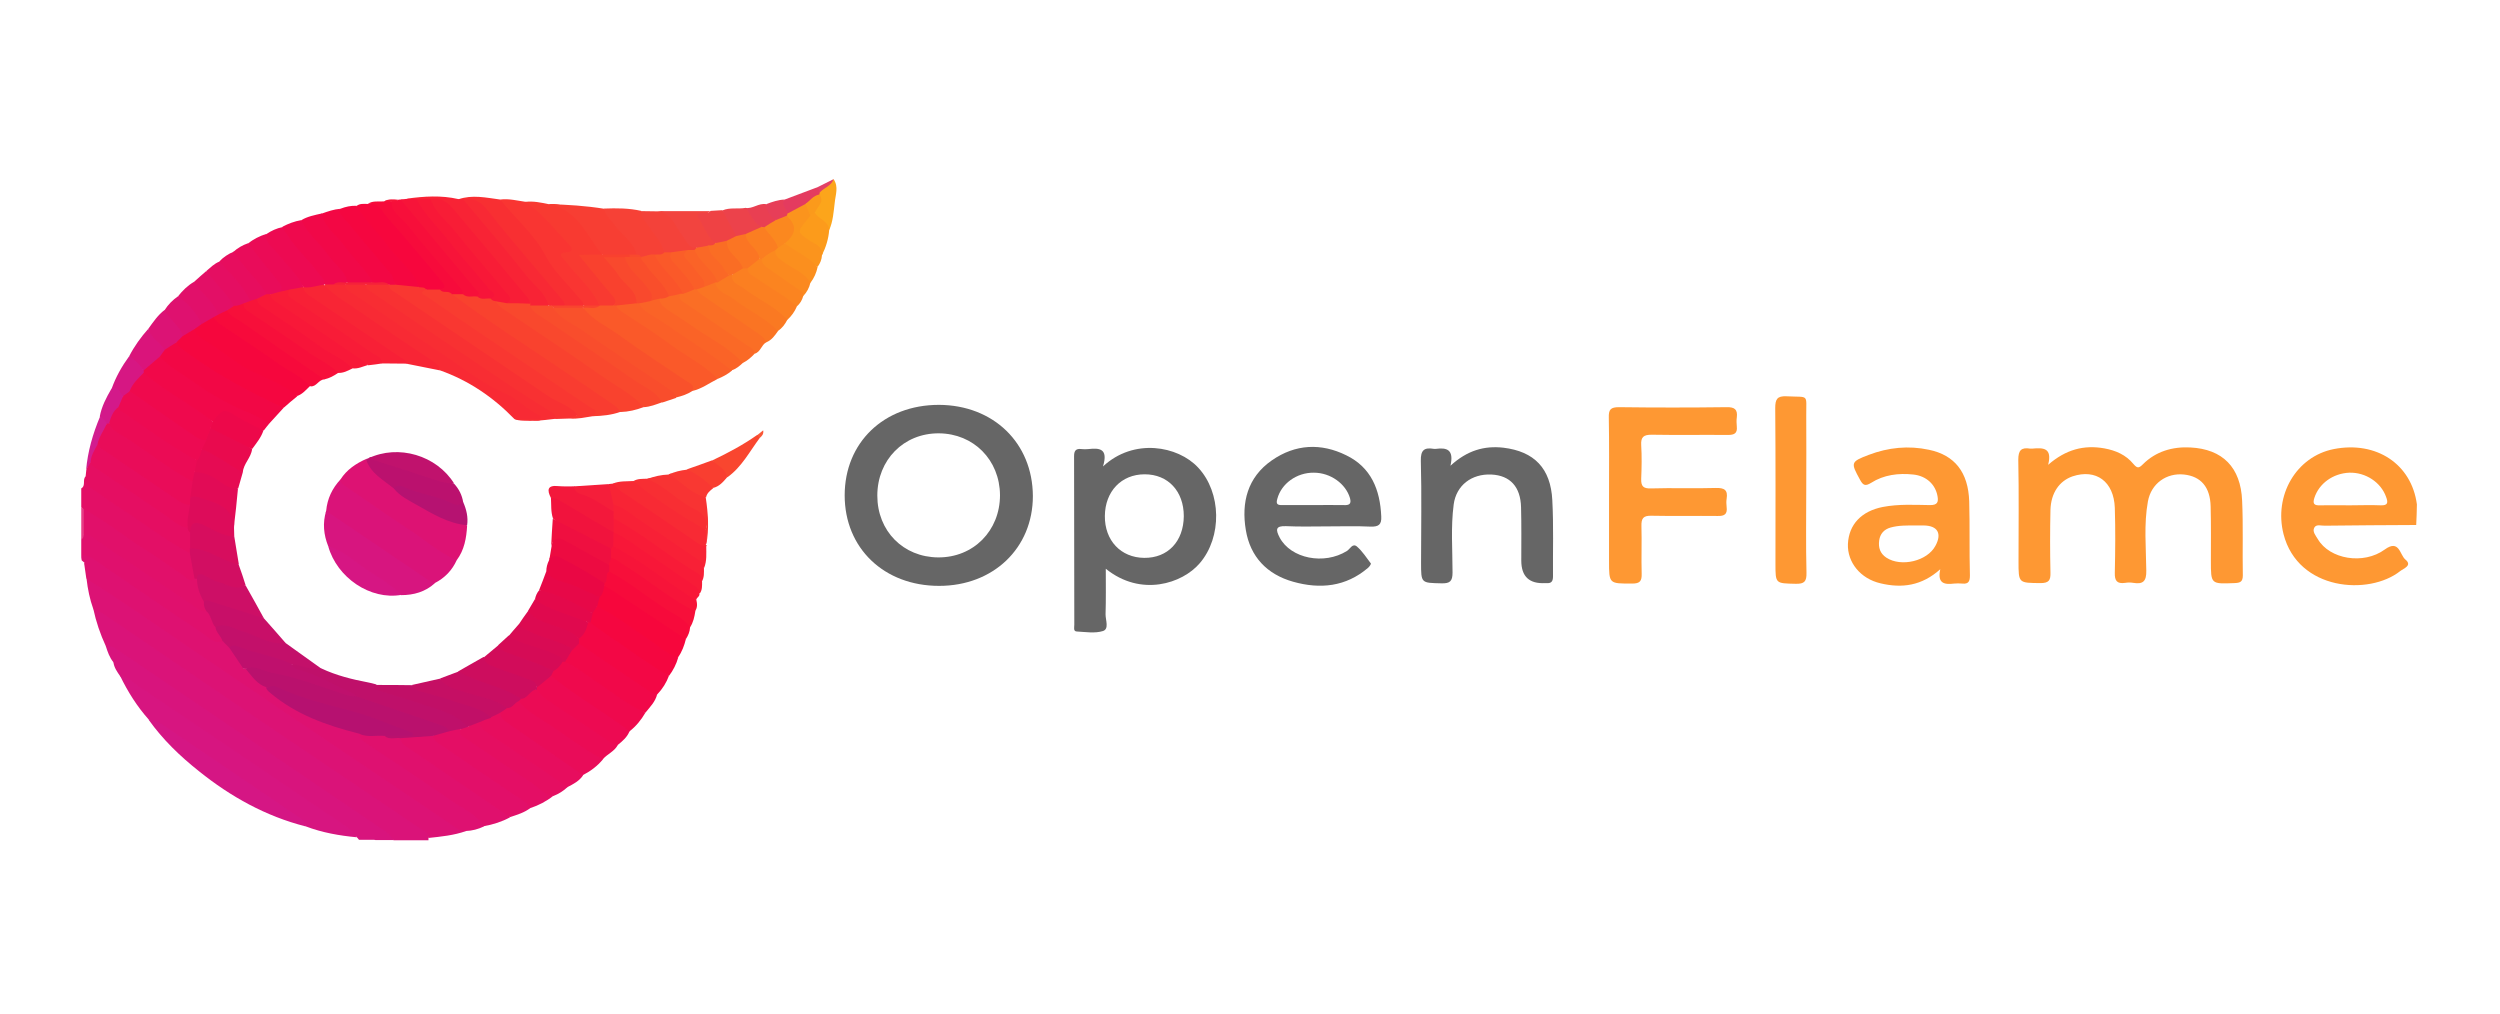 <?xml version="1.0" encoding="UTF-8"?><svg id="Layer_1" xmlns="http://www.w3.org/2000/svg" viewBox="0 0 1080 438"><defs><style>.cls-1{fill:#f7063d;}.cls-2{fill:#f7063c;}.cls-3{fill:#f70a3b;}.cls-4{fill:#f9412e;}.cls-5{fill:#f93c30;}.cls-6{fill:#f93e30;}.cls-7{fill:#f9482d;}.cls-8{fill:#f93731;}.cls-9{fill:#f93532;}.cls-10{fill:#fa542a;}.cls-11{fill:#f93832;}.cls-12{fill:#fa5929;}.cls-13{fill:#f5213a;}.cls-14{fill:#f70f3a;}.cls-15{fill:#f70b3b;}.cls-16{fill:#f51e3a;}.cls-17{fill:#f71439;}.cls-18{fill:#f64136;}.cls-19{fill:#fb941d;}.cls-20{fill:#fb891f;}.cls-21{fill:#fb7f21;}.cls-22{fill:#fb881f;}.cls-23{fill:#fb8420;}.cls-24{fill:#fb7523;}.cls-25{fill:#f9492d;}.cls-26{fill:#f9462f;}.cls-27{fill:#f9422e;}.cls-28{fill:#f9442e;}.cls-29{fill:#f94e2b;}.cls-30{fill:#f9512b;}.cls-31{fill:#f94d2c;}.cls-32{fill:#f95737;}.cls-33{fill:#fa7922;}.cls-34{fill:#fa6d24;}.cls-35{fill:#fa6926;}.cls-36{fill:#fa6e25;}.cls-37{fill:#fa7423;}.cls-38{fill:#fa5e28;}.cls-39{fill:#fa6327;}.cls-40{fill:#fa5f28;}.cls-41{fill:#fb8f1e;}.cls-42{fill:#fa6826;}.cls-43{fill:#fb7e21;}.cls-44{fill:#ef094d;}.cls-45{fill:#ef0f40;}.cls-46{fill:#f73e33;}.cls-47{fill:#ec424b;}.cls-48{fill:#ed0a52;}.cls-49{fill:#ed084a;}.cls-50{fill:#ed0b41;}.cls-51{fill:#f81b37;}.cls-52{fill:#f82934;}.cls-53{fill:#f82a34;}.cls-54{fill:#f81c37;}.cls-55{fill:#f82e33;}.cls-56{fill:#f82d33;}.cls-57{fill:#f82f32;}.cls-58{fill:#f82535;}.cls-59{fill:#f81d36;}.cls-60{fill:#f82036;}.cls-61{fill:#f83333;}.cls-62{fill:#f83a31;}.cls-63{fill:#f82335;}.cls-64{fill:#f83132;}.cls-65{fill:#f82435;}.cls-66{fill:#fe9833;}.cls-67{fill:#eb0b56;}.cls-68{fill:#eb0b55;}.cls-69{fill:#e70d5e;}.cls-70{fill:#e93f52;}.cls-71{fill:#ea0744;}.cls-72{fill:#e70848;}.cls-73{fill:#f1133d;}.cls-74{fill:#f10848;}.cls-75{fill:#f10849;}.cls-76{fill:#f6063d;}.cls-77{fill:#e60b53;}.cls-78{fill:#f81738;}.cls-79{fill:#f81837;}.cls-80{fill:#f81838;}.cls-81{fill:#f4423a;}.cls-82{fill:#f20745;}.cls-83{fill:#f50640;}.cls-84{fill:#fc9b1b;}.cls-85{fill:#e90a4e;}.cls-86{fill:#e90c59;}.cls-87{fill:#e90c5a;}.cls-88{fill:#fca51b;}.cls-89{fill:#e73e58;}.cls-90{fill:#e73d86;}.cls-91{fill:#fb9a1b;}.cls-92{fill:#ef4244;}.cls-93{fill:#f30744;}.cls-94{fill:#f30745;}.cls-95{fill:#f3183b;}.cls-96{fill:#f2443f;}.cls-97{fill:#c50f64;}.cls-98{fill:#bb116e;}.cls-99{fill:#b61170;}.cls-100{fill:#b61271;}.cls-101{fill:#666;}.cls-102{fill:#ba116d;}.cls-103{fill:#bf106d;}.cls-104{fill:#bf106a;}.cls-105{fill:#c0126d;}.cls-106{fill:#c3106a;}.cls-107{fill:#dd0a51;}.cls-108{fill:#dd0c5a;}.cls-109{fill:#c10f67;}.cls-110{fill:#cd0d5e;}.cls-111{fill:#cd0f66;}.cls-112{fill:#d20e62;}.cls-113{fill:#e0106d;}.cls-114{fill:#e0094e;}.cls-115{fill:#d51684;}.cls-116{fill:#d21d8f;}.cls-117{fill:#d20c5a;}.cls-118{fill:#c90e62;}.cls-119{fill:#d3198a;}.cls-120{fill:#c80f68;}.cls-121{fill:#d7157f;}.cls-122{fill:#d71580;}.cls-123{fill:#d90b54;}.cls-124{fill:#df116f;}.cls-125{fill:#d8147d;}.cls-126{fill:#de1171;}.cls-127{fill:#d60b56;}.cls-128{fill:#dd1273;}.cls-129{fill:#d70d5e;}.cls-130{fill:#e20f69;}.cls-131{fill:#dc1275;}.cls-132{fill:#dc1375;}.cls-133{fill:#da147b;}.cls-134{fill:#da1379;}.cls-135{fill:#d61783;}.cls-136{fill:#d61683;}.cls-137{fill:#e50e62;}.cls-138{fill:#e50e61;}.cls-139{fill:#e1106a;}.cls-140{fill:#e43b5f;}.cls-141{fill:#e4094b;}.cls-142{fill:#e40e65;}.cls-143{fill:#e20b56;}.cls-144{fill:#e30f66;}.cls-145{fill:#e24166;}</style></defs><path class="cls-134" d="M45.7,279.1c-2.4-5.2-4.2-10.5-5.4-16.1,2.4-.9,4.1,.6,5.9,1.8,29.4,19.7,58.7,39.7,88,59.5,15.8,10.7,31.8,21.2,47.4,32.3,1.8,1.3,4.9,2.1,3.5,5.5v.9h-15c-12.8-8.6-25.7-17.1-38.4-25.9-13.4-9.3-27-18.3-40.4-27.4-15.2-10.3-30-21-45.6-30.6Z"/><path class="cls-125" d="M45.7,279.1c1.8-.4,3.1,.4,4.6,1.3,38.8,26.3,77.6,52.6,116.4,78.9,1.3,.9,2.3,2.4,3.4,3.6h-8c-2.7-2.5-5.6-4.6-8.7-6.7-32.6-21.8-65.1-44-97.6-66-2.2-1.5-4.3-3.2-6.8-4.1-1.7-2.1-2.5-4.5-3.3-7Z"/><path class="cls-125" d="M49,286.1c2.4-2.5,3.7,.6,4.9,1.4,20,13.4,39.9,26.9,59.8,40.4,14.7,10,29.4,19.9,44.1,29.8,1.9,1.3,4,2.5,4.3,5.1h-7c-.3-.4-.7-.8-1-1.2-13-9-26.1-17.7-39.2-26.6-18.5-12.4-36.9-25-55.4-37.3-2.6-1.8-5.2-3.6-7.6-5.6-1.3-1.9-2.6-3.7-2.9-6Z"/><path class="cls-113" d="M35.1,240v-7c.8-.7,.3-1.9,1.3-2.5,2.7-1,4.4,.9,6.3,2.1,13.6,8.7,26.7,18.1,40.1,27.1,2.1,1.4,4.1,2.8,6.6,3.5,2.8,1.7,3.3,4.8,4.5,7.4,.8,2.2,3,3.9,2.7,6.6-1.1,2.2-2.8,1.3-4.3,.7-2.2-.9-4-2.3-5.9-3.6-17.1-11.5-33.8-23.6-51.3-34.3Z"/><path class="cls-144" d="M35.1,211c2.1-1.2,.4-3.8,1.9-5.2,4.1,6.4,11.2,9.3,17,13.6,9.4,6.9,19.6,12.6,28.8,19.7,1.8,3.2,2.4,6.8,2.2,10.4-2,4.1-4.6,1.6-6.5,.2-10.9-7.8-22.4-14.8-33.3-22.6-3-2.1-6.1-4-8.9-6.3-.5-.5-.7-1.3-1.2-1.8,0-2.7,0-5.4,0-8Z"/><path class="cls-126" d="M35.1,240c2.3-.4,4.1,.7,6,2,15.5,10.6,30.9,21.2,46.5,31.6,2.5,1.7,4.8,4.7,8.6,3.4,2.1-.3,2.6,1.7,3.8,2.7,1.5,3.3,6.1,5,5.2,9.6-2.8,1-4.8-.8-6.8-2.1-19.8-13-39.2-26.6-58.9-39.7-1.6-1.1-2.6-2.5-3-4.4-.4-.3-.8-.7-1.2-1-.2-.8-.2-1.5-.2-2.1Z"/><path class="cls-90" d="M35.1,219c.4,.3,.7,.7,1.1,1,2,3.7,2.1,7.3,0,11-.1,.8-.2,1.6-1.1,2v-14Z"/><path class="cls-131" d="M185.1,362c.1-2.3-1.9-3-3.3-3.9-23.4-15.8-46.7-31.5-70.1-47.3-22.4-15.2-44.7-30.4-67-45.6-1.3-.9-3-1.4-4.4-2.1-1.5-4.2-2.4-8.6-2.9-13,2.6-.7,4.5,1,6.4,2.2,33.4,22.9,67,45.4,100.5,68.1,18.5,12.5,36.7,25.4,55.6,37.3,.6,.4,1.1,.7,1.5,1.3-5.4,1.9-10.8,2.4-16.3,3Z"/><path class="cls-126" d="M201.2,359c-2.4,.3-4.1-1.3-5.8-2.5-37.8-25.5-75.7-51-113.4-76.6-14.8-10.1-29.5-20.4-44.7-29.9-.3-2.3-.7-4.7-1-7,4,4.8,9.8,7.3,14.7,10.8,15.6,11,31.6,21.4,47.4,32,2.1,1.4,4.2,2.7,6.7,3.1,.4-.3,.8-.4,1.3-.2,3.5,2.3,5.9,5.9,9.4,8.2,9.8,9,21.8,13.9,34.3,17.6,1.8,.5,3.6,.8,5.1,2,1.7,2.1,3.8,3.7,6,5.2,14.2,9.3,28,19.1,42.2,28.5,2.5,1.6,5.8,2.9,5.7,6.8-2.5,1.2-5.1,1.9-7.9,2Z"/><path class="cls-134" d="M140.9,220.7c.5-5.3,2.6-9.7,6.2-13.6,15.6,11.1,31.6,21.4,47.3,32.3,1.1,.8,2.3,1.4,2.9,2.6-2,4.4-5.2,7.7-9.5,9.9-1.8,1.2-3.2-.2-4.5-1-13.5-9.4-27.2-18.3-40.8-27.6-.9-.6-2.2-1.1-1.6-2.6Z"/><path class="cls-128" d="M197.3,242c-7.8-3.3-14.1-9.1-21.1-13.6-8.8-5.7-17.4-11.9-26.1-17.8-1.3-.9-3.1-1.5-3-3.5,2.7-4.2,6.6-6.8,11-8.8,3.8,4.6,8.2,8.6,12.9,12.3,8.3,6.4,17.3,11.6,27.3,14.7,1.3,.4,2.6,.7,3.5,1.8-.3,5.3-1.2,10.5-4.5,14.9Z"/><path class="cls-27" d="M278,175.9c-3.2,1.2-6.5,2-10,2.1-1.9-1-3.8-2-5.6-3.2-20.8-14-41.6-28.1-62.3-42.3-2-1.4-5.6-2-4.8-5.9,1.4-.8,3-.7,4.5-.4,2,.5,4,.6,6,1,1.9,.7,3.9,.5,5.8,1.1,1,.3,1.8,.7,2.7,1.2,10.3,8.1,21.4,15.2,32.2,22.5,9.1,6.1,18.1,12.3,27.2,18.5,2,1.2,4.6,2.2,4.3,5.4Z"/><path class="cls-8" d="M256.1,179.8c-3.3,.5-6.6,1.3-10,1-.1-1.1,.6-1.4,1.5-1.6,.6-.1,1.1,.1,1.7,.3-.4-.2-.9-.4-1.3-.7-4.3-2.8-9.1-4.8-13.4-7.7-21.1-14.2-42.1-28.6-63.2-42.9-1.8-1.2-5-2.2-3.1-5.6,.9-.6,1.9-.8,3-.9,3.2-.2,6.3,.9,9.5,1,1.3,.1,2.6,.3,3.4,1.5-.2,2.9,2.1,3.9,4,5.1,21.8,14.6,43.4,29.5,65.2,44.1,1.4,.9,2.8,1.7,3.9,3,1.5,1.8,1.1,3-1.2,3.4Z"/><path class="cls-5" d="M256.1,179.8c3-2.6,0-3.1-1.4-4-15.3-10.3-30.5-20.6-45.8-30.9-8.1-5.5-16.2-11-24.2-16.6-1.2-.8-4.3-1.6-.5-3.3,1.7-1.6,3.7-1.2,5.7-1,1.7,1.1,4.8-.2,5.3,3,14.5,11,29.8,20.7,44.8,30.9,8.5,5.7,17,11.4,25.4,17.2,1.1,.7,1.8,1.9,2.7,2.8-3.9,1.4-8,1.8-12,1.9Z"/><path class="cls-64" d="M168.1,123c0,2.1,1.6,2.7,3,3.6,21.8,14.8,43.6,29.5,65.4,44.3,4.2,2.9,9.4,4.2,12.9,8.1-.7,1.6-2.7,.4-3.3,1.8-2,.1-4,.1-6,.2-13.9-9.7-28.6-18.2-42.4-28-12-8.4-24.2-16.4-36.3-24.7-1.9-1.3-5.5-2.3-2.8-5.9,3-.9,5.9-1,8.9,.1,.2,.1,.4,.3,.6,.5Z"/><path class="cls-121" d="M140.9,220.7c14.8,10,29.5,20,44.3,30,.8,.5,1.7,.9,2.6,1.3-4.1,3.7-9.1,5.1-14.5,5.1-4-.9-6.6-4-9.8-6.2-7.2-5-14.7-9.5-21.7-14.9-2-5-2.5-10.1-.9-15.3Z"/><path class="cls-113" d="M209.1,356.9c-3.3-5.1-8.8-7.4-13.5-10.6-12.3-8.5-24.8-16.9-37.3-25.2-1.6-1-3.1-2-3.2-4.1,3.5-1,7.1-.3,10.6,0,2.2,.9,4.7,.4,6.9,1.3,13.4,10.7,28,19.7,42.1,29.4,2.1,1.5,4.8,2.5,5.6,5.4-3.5,1.9-7.3,3.1-11.2,3.8Z"/><path class="cls-12" d="M310,163.7c-3.6,1.8-6.9,4.3-10.9,5.2-3.2-4-7.6-6.4-11.7-9.2-10.3-7-20.8-13.8-30.9-21.1-2-1.4-4.9-2.5-4.4-5.9,1.9-1.4,4.2-.6,6.2-1.4,.5-.1,.9-.3,1.4-.3,1.7-.3,3.4-.3,5.1,0,.5,.1,.9,.2,1.4,.5,12.9,9,26,17.6,38.9,26.6,2.1,1.4,4.9,2.4,4.9,5.6Z"/><path class="cls-130" d="M220.3,353c-14.5-9.9-29-19.8-43.6-29.7-1.7-1.1-3.5-2-3.6-4.4,4.1-2,8.5-2.6,13-2,13.1,9.6,26.6,18.6,40.1,27.6,1.6,1,3.6,2,3,4.5-2.7,2.1-5.9,3-8.9,4Z"/><path class="cls-7" d="M278,175.9c-4.9-5.8-11.8-9-17.8-13.3-13.7-9.6-27.6-18.9-41.5-28.2-1.8-1.2-3.5-2.4-4.6-4.4,1.7-1.3,3.6-.3,5.4-.4,2.9,.2,5.9-.4,8.8,.5,.5,.2,.9,.5,1.3,.9,1.8,2.9,4.7,4.6,7.4,6.5,15.2,10.5,30.6,20.5,45.6,31.2,1.7,1.2,4.7,1.8,3.4,5.1-2.6,.9-5.2,2-8,2.1Z"/><path class="cls-53" d="M222.2,181c-9.1-9.4-19.7-16.6-32.1-21-10.9-8.3-22.3-15.7-33.7-23.3-4.6-3-9.1-6.2-13.5-9.4-1.5-1.1-3.7-2-2.4-4.6,1.1-.8,2.4-.9,3.7-.9,1.6,0,3.2,0,4.6,.7,7.9,6.7,16.8,11.8,25.3,17.6,12.1,8.5,24.2,16.9,36.8,24.6,6.6,4.1,13.5,7.8,20,12,1.5,1,4,1.4,3.4,3.6-.7,2.3-3.2,1.1-4.8,1.1-2.5-0-5,.7-7.3-.4Z"/><path class="cls-56" d="M222.2,181h11.2c.1-.4,.3-.9,.4-1.3-5.8-2.3-10-7.3-15.5-9.7-11.1-4.8-20.1-12.6-30-19-12.2-7.9-24.1-16.3-36.2-24.4-1.4-.9-3-1.5-3-3.6,3-2,6-2,9,0,0,1.8,1.3,2.5,2.6,3.3,20.7,14,41.4,28.1,62.2,42,4.7,3.1,9.5,6,14.2,9,1.4,.9,3,1.5,3,3.6-6,.7-12,1.6-17.9,.1Z"/><path class="cls-82" d="M122.5,176.2c-2.1,2.3-4.2,4.6-6.3,6.9-4.1,.2-6.9-2.8-10.4-4.1-13-5-23.8-13.5-35-21.4-1.1-.8-2-1.8-2.3-3.1-.1-1.7,.9-2.8,2-3.9,1.8-1.3,3.3-3,5.9-2.8,5,3.2,10,6.5,14.7,10,6.1,4.5,12.7,8.4,19.8,11.1,4.4,1.6,8.5,3.7,11.6,7.3Z"/><path class="cls-30" d="M252.1,133c3.7,5.2,9.5,7.6,14.4,11.1,9.9,7.2,20.2,13.9,30.3,20.7,1.4,1,3.6,1.6,2.3,4.1-2.1,1.4-4.5,2.2-7,2.8-15.5-10.8-31.1-21.4-46.9-31.9-1.8-1.2-3.7-2.2-5.1-3.9-1-1.3-2.4-2.7,.2-3.9,4-.2,8-1.4,11.8,1Z"/><path class="cls-83" d="M122.5,176.2c-15.8-7.4-31.1-15.6-44.9-26.3-.6-.5-1-1.3-1.5-1.9-.5-2.2,1.5-2.7,2.6-3.8,1.7-1.2,3.2-3.1,5.8-2.2,10.4,8,20.7,16.1,33,21.2,4.2,1.7,8.7,3.4,10.9,8-2,1.6-4,3.3-5.9,5Z"/><path class="cls-76" d="M128.3,171.1c-7.9-7.1-18.8-9-27.2-15.4-4.6-3.5-9.5-6.6-14.3-9.8-1.4-1-2.7-2-2.8-3.9-.4-2,1.4-2.2,2.4-3.1,1.9-1,3.4-2.7,5.9-2.3,13.1,8.8,25.8,18,39.2,26.3,1.4,.9,2.9,1.8,2.5,3.8-1.8,1.7-3.3,3.6-5.7,4.4Z"/><path class="cls-137" d="M82.1,239c-10.4-5.4-19.5-12.7-29.4-19-4.3-2.7-8.4-5.8-12.6-8.6-2.1-1.4-3.4-3-3.1-5.7,.1-.9,.2-1.9,.3-2.8,.9-1-.4-3.2,1.9-3.3,11.8,7.5,23.3,15.4,34.8,23.3,2.5,1.7,5.2,2.9,7.6,4.8,.7,.8,1.2,1.7,1.5,2.7,.5,2.1,.5,4.3,.3,6.4-.3,.9-.6,1.6-1.3,2.2Z"/><path class="cls-9" d="M216.1,86.2c3.7-.5,7.4,.5,11,1,3,.3,5.2,1.6,7,4.1,3.3,4.4,8,7.4,11.3,11.9,1.7,2.3,4.1,4.4,.2,6.9-1.7,1.1-.2,2,.5,2.8,3.5,4.3,7.1,8.4,10.5,12.7,1.4,1.8,3.9,3.5,2.5,6.4h0c-2,1-4.1,.3-6.1,.5-3.8-1.8-5.6-5.5-8.2-8.5-4.9-5.6-9.7-11.3-13.1-18.1-2.9-5.6-8.6-9.2-12.2-14.4-1.3-1.6-3.4-2.8-3.4-5.3Z"/><path class="cls-62" d="M259,132c-3.3-7.5-9.9-12.7-14.7-19.1-1.5-2-4-3.7,1-4,1.9-.1,2-1.8,.9-2.9-6.3-6.4-11.6-13.7-19.2-18.8,3.4-.4,6.7,.3,10,1,6.6-.7,10.7,2.9,14,8.1,1.8,2.8,4.6,4.7,6.6,7.4,1.4,1.9,3.6,3.6,2.5,6.5-3.1,1.6-6.3,1.4-9,.3,4.7,4.8,9.4,10.3,13.8,16.1,1.3,1.7,2.9,3.6,0,5.4h-5.9Z"/><path class="cls-142" d="M229.1,349.1c-.7-1.8-2.3-2.7-3.9-3.7-11.1-7.5-22.1-14.9-33.1-22.5-2-1.3-4.4-2.4-5.1-5,1.7-2.3,4.3-2.5,6.7-3.1,1.7-.1,3.3-.8,5-.3,2.1,3.3,5.4,5.3,8.5,7.4,9.8,6.7,19.9,13,29.5,20,.8,.6,1.7,1,2.2,2-2.9,2.3-6.2,4-9.8,5.2Z"/><path class="cls-86" d="M260.5,328c-2.4,2.9-5.3,5.1-8.6,6.8-1.1,.4-1.9-.2-2.8-.7-10.1-6.6-20-13.7-30-20.5-1.9-1.3-3.9-2.7-3.6-5.5,.5-1.5,1.7-2.3,3-3,2-.6,3.4-2.7,5.8-2.4,10.5,7.5,21.4,14.5,32.1,21.8,1.5,1,3.1,1.9,4.1,3.5Z"/><path class="cls-57" d="M216.1,86.2c6.5,8.3,14.8,14.9,19.8,24.7,3.3,6.3,9,11.4,13.6,17.1,1,1.3,2.6,2.2,2.6,4.1-2.3,1-4.7,.3-7.1,.5-4.6-2.4-6.9-7.1-10.1-10.8-9-10.6-18.3-21.1-26.8-32.2-2.3-3-5.4-1.9-8.2-2.4-.8-.2-1.4-.5-1.9-1.1,6-2.1,12-.7,18.1,.1Z"/><path class="cls-58" d="M140.1,123.1c4.4,4.9,10.2,7.9,15.4,11.6,10.4,7.2,20.9,14.2,31.3,21.2,1.6,1,3.1,2,3.2,4.1-4.7-.9-9.4-1.9-14-2.8-15-8.5-28.8-18.9-43.1-28.5-1.6-1.1-3.4-2.5-1.7-4.9,2.6-1.2,5.4-1.8,8.3-1.2,.2,.1,.4,.3,.6,.5Z"/><path class="cls-75" d="M69.1,154c4.3,4.9,10.1,7.8,15.3,11.5,7.5,5.4,15.5,9.8,24.1,13.2,2.7,1.1,5.2,2.8,7.8,4.3-.8,1-1.6,1.9-2.3,2.9-4.2,1-7-2.1-9.7-4-4.5-3-8.1-3.6-12,.4-8.5-3.9-15.7-10-23.5-14.9-2.6-1.6-5.7-2.8-7.2-6-.1-.5-.1-1,.1-1.5,2-2.3,3.4-5.8,7.4-5.9Z"/><path class="cls-94" d="M289,291.9c-1.1,3-2.8,5.7-5,8-1.5,1.2-2.9,.4-4.1-.4-9.9-6.5-19.7-13.2-29.3-20.1-.4-.3-.6-.7-.9-1.2-.3-.7-.4-1.4-.2-2.1,1.4-2.5,2.5-5.1,4.4-7.3,.4-.2,.9-.3,1.4-.3,11.6,7.2,23.2,14.5,33.7,23.4Z"/><path class="cls-104" d="M199.1,314.9c-1.7,.3-3.3,.6-5,1-11.8-3.5-23.1-8.3-34.9-11.8-1.9-.6-3.8-1.2-5.5-2.3-7.8-4.3-15.7-8.1-24.1-11.2-1.8-.7-4.5-1-3.2-4.2,4.5-1,8.4,1.5,12.5,2.4,6.4,3,13.2,4.7,20.1,6,1.1,.2,2.2,.5,3.3,.8,3.8,2.8,8.5,3.3,12.8,4.8,8.1,2.9,16.7,4.5,24.1,9.1,1.6,1,3.9,1.5,3.2,4.3-.9,1.4-1.9,2.2-3.3,1.1Z"/><path class="cls-44" d="M278.8,307.9c-1.8,3.1-4,5.8-6.8,8-1.3,.5-2.2-.3-3.2-1-9.5-6.4-19-12.8-28.4-19.3-1.2-.9-2.5-1.7-2.9-3.3-.1-1,.3-1.9,.8-2.7,1.4-1.6,2.8-3.2,4.7-4.3,.5-.2,.9-.2,1.4-.3,2.5,.2,4.3,1.8,6.1,3.2,9.3,6.9,19.4,12.5,28.3,19.7Z"/><path class="cls-69" d="M216.1,308c.3,2.7,2.4,3.8,4.3,5.1,10.5,7.2,21,14.5,31.5,21.8-1.6,2.5-4.2,3.8-6.7,5.1-2.1,.6-3.4-.8-4.9-1.8-9.9-6.5-19.8-13.2-29.5-20-2.1-1.5-4.7-2.7-4.2-6.1,1.1-1.7,3.1-2.2,4.8-3.1,1.5-.6,2.9-1.8,4.7-1Z"/><path class="cls-75" d="M278.8,307.9c-8.3-3.7-15.2-9.6-22.8-14.5-4-2.6-7.5-5.8-12-7.5-.9-2.5,1.2-3.8,2.2-5.5,1.1-1,1.6-3,3.7-2.5,9.7,6.6,19.4,13.1,29.1,19.7,1.5,1,3,2.1,4.9,2.3-.8,3.3-3.1,5.5-5.1,8Z"/><path class="cls-48" d="M238.1,291.9c8.2,7,17.5,12.4,26.2,18.5,2.6,1.8,5.1,3.6,7.7,5.4-1,2.6-3,4.3-5.1,6-2,1.4-3.5,0-4.9-.9-8.7-5.7-17.4-11.4-26-17.3-1.9-1.3-3.7-2.8-4.5-5.1-.1-.5,0-1,.1-1.5,1.7-2.3,2.9-5.2,6.5-5.1Z"/><path class="cls-2" d="M296.3,276.1c-.7,2.8-1.7,5.5-3.4,7.9-1.7,1.3-3.2,.2-4.5-.7-10.1-7.2-20.8-13.7-30.7-21.1-.7-1.5-.1-2.9,.4-4.3,.9-1.7,1.1-3.8,2.8-5.1,1.6-.5,2.9,.4,4.2,1.2,9.8,6.5,19.8,13,29.3,19.9,.9,.5,1.6,1.1,1.9,2.2Z"/><path class="cls-63" d="M198,86c.7,0,1.4,0,2.1,.1,4,2.1,6.3,5.9,9,9.2,8.6,10,16.8,20.2,25.3,30.2,1.6,1.9,5.2,4,1.8,7.4-2.5,.7-4.9,.8-7.1-.9v-1c-9.7-9.8-17.8-20.8-26.8-31.2-2.3-2.6-4.6-5.2-6.6-8-2.6-3.4-5.8-5.3-10.3-4.5-1.9,.1-3.7,.1-5.6,0-1.5-.1-2.9-.2-3.9-1.5,7.3-1,14.7-1.5,22.1,.2Z"/><path class="cls-1" d="M190,125.1h-5.9c-.7-1.1-1.9-.9-3-1-8.6-10.2-17.1-20.4-25.7-30.6-1-1.2-2.2-2.6-1.4-4.5,1.5-1.2,3.2-.9,4.9-.9,2.9-1.1,5-.2,7,2.1,8.2,9.4,15.9,19.2,24.1,28.6,1.1,1.3,2.2,2.6,2.5,4.3,.2,1.7-.2,3-2.5,2Z"/><path class="cls-31" d="M229.1,132h8c.3-.3,.6-.5,1-.3,.5,.3,.9,.7,1,1.4,2.9,4.6,7.9,6.5,12.1,9.4,12.4,8.6,25,17,37.5,25.4,1.5,1,3.2,1.9,3.4,4-2,.7-4,1.3-6,2-2.8-5-8.2-6.9-12.5-9.9-12.8-9.1-25.9-17.7-38.9-26.6-2.2-1.5-4.8-2.6-5.6-5.4Z"/><path class="cls-68" d="M232,297.9c1.4,2.3,3.4,4,5.7,5.4,8.3,5.4,16.5,11,24.7,16.5,1.4,.9,2.7,1.9,4.5,2-1.4,2.8-4.5,3.9-6.5,6.2-7.9-4.1-14.9-9.6-22.3-14.5-4.9-3.2-10.3-6-14.1-10.6-.3-.8,.2-1.3,.8-1.8,2.6-.7,3.7-4.6,7.2-3.2Z"/><path class="cls-138" d="M207.1,312c.3,2.6,2.4,3.8,4.3,5.1,11.3,7.6,22.5,15.2,33.8,22.9-1.8,1.7-3.9,3-6.2,3.9-4-.6-6.5-3.9-9.6-5.9-9.4-6.2-18.7-12.6-28-18.9-1.5-1-3.5-1.6-2.3-4.1,1-.3,2-.7,3-1,1.4-1.4,2.7-2.9,5-2Z"/><path class="cls-83" d="M258.1,262c8.6,4.3,16,10.2,24,15.5,3.5,2.3,6.6,5.5,10.9,6.5-.8,2.9-2.2,5.6-4,8-9.8-5.7-18.9-12.6-28.3-18.9-1.9-1.3-3.7-2.7-5.6-4.1-1.2-1.4-.3-2.7,.2-4,.7-1.2,1.2-2.6,2.8-3Z"/><path class="cls-40" d="M310,163.7c-5.9-6.3-13.9-9.9-20.7-15.1-6.3-4.7-13.1-8.9-19.7-13.3-1.4-.9-2.8-1.7-3.5-3.3,2.4-2.1,5.4-2.3,8.4-2.1,.5,.1,1,.2,1.5,.5,11.7,8.7,24.2,16.2,36,24.8,1.7,1.3,4.5,1.8,4.2,4.9-1.9,1.6-4,2.7-6.2,3.6Z"/><path class="cls-46" d="M260.1,110c-6.7-8.3-10.6-19.5-23-21.8,8,.2,16,.7,24,2,4.4,4.7,8.4,9.7,12.6,14.5,1.4,1.6,3.3,3.6,1,6-1,.6-2.1,.7-3.3,.7-3.8-.4-7.8,1.2-11.3-1.4Z"/><path class="cls-83" d="M154,88.9c3.6,6.4,9.2,11.2,13.4,17.1,4.4,6.1,11,10.6,13.6,18-3.3-.3-6.7-.7-10-1-8.2-9.6-16.3-19.3-24.1-29.1-.9-1.1-2-2.5,.1-3.7,2.3-.9,4.6-1.4,7-1.3Z"/><path class="cls-3" d="M134.1,166.9c-3.8-4.3-9.2-6.4-13.7-9.7-8.4-6-17-11.5-25.5-17.3-1.1-.7-1.8-1.9-2.8-2.8,.2-1,.9-1.6,1.7-2.1,1.5-.7,2.9-1.7,4.7-1.2,12.8,8.4,25.3,17.4,38.1,25.8,1.5,1,3.8,1.7,3.5,4.3-2.5,.1-3.4,3.3-6,3Z"/><path class="cls-98" d="M170.1,211c-4.5-3.7-10.1-6.5-12-12.7,.3-.1,.7-.2,1-.3,1-.8,2.3-.7,3.3-.3,11.3,3.5,22.8,6.8,33.8,11.3,2.1,2.3,3.4,4.9,3.9,8-1.5,4-4.3,1.9-6.4,1.2-7.8-2.8-15.7-5-23.6-7.2Z"/><path class="cls-93" d="M147,90.2c-1.1,1.5,.1,2.3,1,3.3,6.9,8.2,13.7,16.4,20.7,24.6,1.3,1.5,1.3,3.4,2.3,4.9h-3c-2.1-1.1-4.4-.2-6.6-.5-3.3-1.8-4.9-5.2-7.3-7.9-4.4-4.9-8.5-10.1-12.7-15.1-1.6-2-4.4-3.9-2.5-7.2,2.8-1,5.4-1.9,8.1-2.1Z"/><path class="cls-60" d="M131.1,124.1c.2,2.3,2,3.2,3.6,4.3,12.9,8.7,25.7,17.4,38.5,26.1,1.1,.7,2.4,1.2,2.8,2.6-3.7,0-7.3-.1-11-.1-12.5-8.8-25.2-17.4-38-25.9-2.3-1.5-5.4-3-2.3-6.6,1.8-1.2,3.6-2,5.7-1,.3,.2,.5,.4,.7,.6Z"/><path class="cls-14" d="M140.1,163.9c-12-8.3-24-16.5-35.9-24.9-2.1-1.5-4.8-2.4-6.1-5,.3-1.7,1.5-2.4,3-3,1.4-.3,2.8-.8,4.3-.2,7.9,6.8,16.8,12.2,25.4,18.1,4.2,2.9,8.5,5.8,12.8,8.5,1.3,.8,3.2,1.4,2.6,3.6-2,1.4-3.9,2.4-6.1,2.9Z"/><path class="cls-74" d="M139.1,92.2c.9,6,6.1,9.1,9.3,13.5,4,5.6,9.2,10.2,12.7,16.3-3.2,1.1-6.6,.2-9.8,.5-3-.4-3.4-3.3-5-5.1-5-5.7-9.9-11.6-14.6-17.6-1-1.3-2.9-2.5-1.5-4.7,2.6-1.6,5.8-2.2,8.9-2.9Z"/><path class="cls-39" d="M316,160c-9.6-7.8-20.1-14.1-30.2-21.2-3.4-2.4-7.7-3.7-9.8-7.8,1.1-1.7,2.8-2,4.6-2.3,1.5-.1,2.9-.7,4.4-.1,7.7,7.7,17.6,12.5,26.3,18.8,2.2,1.6,4.5,2.8,6.6,4.5,1.5,1.2,3.3,2.3,3.1,4.8-1.5,1.4-3,2.7-5,3.3Z"/><path class="cls-65" d="M305.1,236c0,3.1,.3,6.3-.9,9.3-12.8-9.8-26.5-18.2-39.8-27.3-1.5-2.8-2.7-5.7-1.3-8.9,.6-.1,1.2-.1,1.8-.2,2.8-.3,3.9,2.2,5.7,3.4,9.9,7,20.1,13.5,30.2,20.3,1.5,1.1,3.1,2,4.3,3.4Z"/><path class="cls-36" d="M331,147.9c-2.1,1.1-2.4,4.2-5,4.9-10.1-6.6-20.1-13.4-30-20.4-1.8-1.3-4.3-2.4-2.6-5.5,.3-.4,.7-.7,1.1-.9,1.7-.9,3.5-1.6,5.5-1.7,.5,0,1,.1,1.4,.3,8.6,5.9,17.2,11.8,25.7,17.8,1.8,1.3,5,2.1,3.9,5.5Z"/><path class="cls-35" d="M294,127c-1.3,2.5,.7,3.1,2.2,4.1,8.7,5.9,17.5,11.9,26.2,17.9,1.4,1,3.5,1.4,3.6,3.8-1.5,1.6-3.1,3-5.1,4-6.4-7.1-15.1-11-22.7-16.5-3.2-2.3-6.6-4.3-9.9-6.6-1.6-1.1-3.3-2.3-3.4-4.6,1-1.3,2.5-1.6,3.9-2,1.9-.3,3.6-1.3,5.2-.1Z"/><path class="cls-54" d="M125.1,125.1c-1.7,2.5,.1,3.3,1.9,4.5,11.4,7.6,22.7,15.2,33.9,23,1.6,1.1,4.2,1.7,4.2,4.4-2,.3-4,.6-6,.8-11.1-5.4-20.7-13.1-30.9-19.8-2.9-1.9-5.8-3.9-8.6-6-1.7-1.3-3.7-2.5-2.7-5.2,1.1-1.2,2.5-1.6,4-2,1.3-.1,2.8-1,4.2,.3Z"/><path class="cls-18" d="M275,110c-1.4-5.8-6.8-8.7-9.9-13.3-1.5-2.1-3.7-3.7-4.1-6.6,5.4-.2,10.7-.2,16,1,3.1,4.2,6.2,8.4,9,12.8,1.1,1.6,2.2,3.3,1.6,5.5-.8,1.6-2.3,1.7-3.8,1.9-1.8,0-3.6,.2-5.4,.5-.4,0-.9-.1-1.3-.2-.8-.3-1.6-.7-2.1-1.6Z"/><path class="cls-106" d="M138.9,288.9c-4.5,.8-8.5-1.5-12.8-2-5.5,.8-10-2.9-15.1-3.6-4.1-.6-7.8-2.5-11.9-3.4l-3-3c-.6-2.2-2.8-3.6-3-6,.6-3,2.9-1.9,4.6-1.7,3.3,.5,6.3,1.8,9.4,3,5.4,2.1,10.8,3.9,16.3,5.6,5.2,3.7,10.3,7.4,15.5,11.1Z"/><path class="cls-109" d="M207.1,312c-1.7,.6-3.3,1.3-5,1.9-3.9-4.1-8.9-6.2-14.2-7.9-8.3-2.7-16.6-5.3-24.9-7.9-1.4-.4-2.2-1-.7-2.2,5.3,0,10.5,0,15.8,.1,9.6,3.4,19.6,5.8,29,9.6,2.1,.9,5.1,1,5,4.5-1.7,.5-3.4,1.2-5,1.9Z"/><path class="cls-44" d="M130.1,95.1c2.8,5.9,8,9.8,11.6,15,2.7,4,7.4,6.7,8.4,11.8-1.8,1.3-4.2-.3-6,1h-4v-.1c-5.3-6.5-10.8-12.8-16-19.4-1.2-1.5-3.4-2.9-2-5.5,2.5-1.3,5.1-2.3,8-2.8Z"/><path class="cls-53" d="M305.1,236c-2.5-.1-4.3-1.8-6.2-3.1-10-6.8-20-13.7-30.1-20.3-1.6-1-2.6-2.5-4-3.7,2.8-1.2,5.9-.9,8.8-1.1,2.9-.2,4.2,2.4,6.1,3.7,7.3,4.6,14.4,9.5,21.5,14.3,1.6,1.1,3.6,1.8,4.1,4.1-.1,1.8,.3,3.7-.4,5.5,.5,.1,.5,.4,.2,.6Z"/><path class="cls-17" d="M175.8,85.9c1.4,.1,2.9,.1,4.3,.2,7.7,7.3,13.6,16.2,20.8,24,4,4.4,7.8,9,11.4,13.8,.9,1.2,1.9,2.4,2,3.9,.1,1.7-.7,2.1-2.2,1.2-2-.3-4.2,.8-6-1-9-11.7-18.7-22.8-28.2-34.1-2-2.3-4.7-4.3-4.8-7.8,.9,0,1.8-.1,2.7-.2Z"/><path class="cls-17" d="M146.1,161.1c-3.4-3.6-8.1-5.6-12.1-8.4-8.5-6-17.1-11.7-25.7-17.5-1.6-1-3.1-2-3.2-4.1,.4-1.4,1.5-1.8,2.7-2.3,1.2-.4,2.4-.7,3.6,0,1.8,1.9,3.8,3.6,6.1,5,11,6.8,21.1,14.9,32.2,21.7,1.3,.8,3.2,1.4,2.5,3.7-2,1-3.9,2-6.1,1.9Z"/><path class="cls-3" d="M296.3,276.1c-10.5-6.9-21-13.9-31.4-20.8-1.2-.8-2.6-1.5-3.8-2.3-.3-.4-.5-.9-.5-1.4,.4-1.9,0-4.1,2.3-5.1,2.9-.1,5,1.5,7.1,3.1,7.9,5.7,16.2,10.9,24.2,16.4,1.8,1.2,4.3,2.1,3.9,5.1-.1,1.8-.8,3.4-1.8,5Z"/><path class="cls-120" d="M123.4,277.8c-7,.9-12.5-3.3-18.8-5.1-3.8-1.1-7.3-3.8-11.6-1.8-1.8-2.1-1.7-5.2-4-7-1.6-.9-2.2-2.2-1.7-4,.9-2,2.7-1.9,4.2-1.3,7.6,2.7,15.6,3.9,22.5,8.5,3.2,3.6,6.3,7.1,9.4,10.7Z"/><path class="cls-80" d="M152.1,159.1c-3.8-4.2-9.3-6.1-13.8-9.4-7.8-5.8-16-11.1-24.1-16.6-1.6-1-3.1-2-3.2-4.1,.7-1.9,2.3-2.5,4-2.8,.8,0,1.5,.2,2,.8,.1,2.4,2,3.2,3.6,4.3,12.1,8.1,24.1,16.3,36.1,24.5,.8,.5,1.5,1.3,2.2,1.9-2.2,.6-4.3,1.8-6.8,1.4Z"/><path class="cls-14" d="M173.1,86.2c10.8,12.9,21.5,25.8,32.3,38.7,.8,.9,2.4,1.7,.6,3.2-2-.3-4.2,.7-6-1-9.8-10.1-18.5-21.2-27.4-32-1.9-2.2-5.4-3.9-3.9-7.9,.9-1,2.4-.2,3.4-.9,.3-.1,.6-.1,1-.1Z"/><path class="cls-60" d="M265,218c4.5,1,7.7,4.3,11.4,6.7,8.2,5.4,16.3,11.1,24.5,16.6,1.5,1,3.2,1.8,3.2,4,0,2.1,.2,4.2-1,6.1-11.1-8.8-23.2-16.3-35-24.3-1.4-.9-3-1.5-3.8-3.1-.4-1-.6-2-.6-3,.2-1.2,.4-2.3,1.3-3Z"/><path class="cls-48" d="M122.1,98.1c3.9,7.6,10.4,13.1,15.4,19.8,1.2,1.6,2.9,2.8,2.6,5.1-3,.3-5.9,1.5-9,1.1v-.1c-5.8-5.4-10.3-12-15.6-17.9-1.1-1.2-3.1-3.1-.4-5,2.1-1.4,4.4-2.5,7-3Z"/><path class="cls-14" d="M298.1,271c-2.6-3.9-6.9-5.6-10.6-8-8.2-5.2-15.7-11.7-24.4-16.1-.8-.8-1-1.8-.9-2.9,.2-1.3,.7-2.5,1.7-3.4,1.6-.8,2.9,0,4.2,.8,10.7,6.8,20.9,14.4,31.5,21.2,.4,.3,.6,.8,.8,1.3-.4,2.6-.9,5-2.3,7.1Z"/><path class="cls-111" d="M114,267.1c-7.8-2.5-15.5-4.9-23.3-7.4-1-.3-1.9-.8-2.6,.3-4.2-2.2-4.1-5.9-3.5-9.8,.5-4.6,3.4-3,5.6-2,5.1,2.5,10.3,4.1,15.9,4.7,2.7,4.7,5.3,9.5,7.9,14.2Z"/><path class="cls-110" d="M232,297.9c-3.1,0-3.9,4-7,4-8.8-3.1-17.8-5.7-26.1-10.3-.6-.3-1-.8-.9-1.6,3.6-2.1,7.3-4.1,10.9-6.2,5.6,4,12.3,5.4,18.4,8.1,2.1,.9,5.7,.9,4.6,4.9,.1,.5,.1,.8,.1,1.1Z"/><path class="cls-112" d="M106.1,252.8c-4.4,2.6-8.1-.5-12.1-1.5-2-.5-3.9-1.8-5.8-2.8-1.6-.8-2.9-.9-3.2,1.4-.3,.5-.7,.5-1,0-.7-3.7-1.3-7.3-2-11v-2c1.1-1,2.4-1.4,3.7-1,6,2.1,12.3,3.8,17.4,8,1.1,3,2.1,6,3,8.9Z"/><path class="cls-37" d="M331,147.9c-.9-2.5-3.2-3.6-5.2-5-7.2-5-14.4-9.9-21.6-14.8-1.3-.9-2.4-1.7-3.1-3.1,.6-1.1,1.7-1.6,2.8-2.1,1.8-.5,3.3-2.2,5.4-1.2,6.9,6.5,15.3,10.7,22.9,16.3,1.7,1.3,4.4,2,3.9,5-1.4,2-2.7,3.9-5.1,4.9Z"/><path class="cls-15" d="M169.1,87.1c.1,4.7,4.3,6.9,6.8,10,7.5,9.5,15.6,18.5,23.3,27.7,.5,.6,.6,1.5,.9,2.3h-5c-1.2-1.9-3.8-.1-5-2,3.7-1,1.1-3,.3-4-5.5-6.8-11.2-13.4-16.9-20.1-2.7-3.2-5.7-6.1-8-9.5-1.7-2.5-3.6-3.7-6.5-3.5,2.1-1.4,4.6-.8,6.9-1,1-.5,2.1-.7,3.2,.1Z"/><path class="cls-73" d="M238.9,224c-1-2.9-.7-6-.9-9,1.3-1.3,2.8-.8,4.1-.1,7.9,4.4,15.9,8.7,23.1,14.3,.3,.4,.6,.8,.8,1.3,.5,1.8,.5,3.6,0,5.4-.3,.8-.8,1.3-1.6,1.5-2.5,.2-4.5-1.1-6.4-2.3-6.4-3.7-13.6-6-19.1-11.1Z"/><path class="cls-51" d="M265.1,224c13,6.8,24,16.6,36.7,23.9,1.4,.8,1.3,2.2,1.5,3.5,0,1.7,.1,3.5-1,5-10.3-7.7-21.3-14.5-31.8-22-1.9-1.3-3.9-2.5-5.4-4.4h0c-1.2-2-1.9-4-0-6Z"/><path class="cls-129" d="M103.2,243.9c-7.3-1.5-13.3-7.1-21.1-7v-7c-.6-1.7-1.5-3.6,0-5.1,1.6-1.5,3.5-.6,5.1,.3,4.6,2.4,9.5,4,14,6.6,.7,4.1,1.3,8.2,2,12.2Z"/><path class="cls-95" d="M265.1,224v6c-7.7-4.5-15.4-9-23-13.6-1.3-.8-2.5-1.5-4.1-1.3-1.8-3.5-1.5-5.6,3.2-5.1,2.3,.2,4.6,.1,6.9,.1,3.9,3,8.9,4,12.9,6.9,1.6,1.2,3.2,2.2,4.1,4-.1,1-.1,2,0,3Z"/><path class="cls-117" d="M232.1,296.9c-.5-2.9-3.2-3.1-5.2-3.9-4.1-1.7-8.4-2.9-12.5-4.6-2.1-.9-5-1.3-5.3-4.5,2-1.7,4-3.3,6-5,6.6,2.2,12.9,5.2,19.6,7.3,1.9,.6,3.7,1.6,4.4,3.7-.3,.7-.7,1.3-1,2-2,1.7-4,3.4-6,5Z"/><path class="cls-108" d="M101.2,231.7c-5.2,0-9.3-3.1-13.7-5.1q-5.2-2.4-5.4,3.3c-.8-.4-1-1.2-1-2-2.4-3.2-.8-6.5-.4-9.8,.1-1.1,.3-2.2,.8-3.2,1.3-1.8,3-1.8,4.9-1.3,1.3,.3,2.5,.9,3.8,1.2,6.8,1.8,11.6,5.2,10.9,13.2,0,1.2,.1,2.5,.1,3.7Z"/><path class="cls-97" d="M212,309.9c-4.3-4.2-10.3-4.9-15.5-6.8-4.9-1.8-10.1-3-15.1-4.5-1.4-.4-2.8-1.1-3.4-2.7,4-.9,8-1.8,12-2.7,7.6,4.3,16.2,5.6,24.2,8.7,2,.8,4.8,.8,4.7,4.1-1,.7-2,1.4-3,2-1.2,.6-2.5,1.3-3.9,1.9Z"/><path class="cls-78" d="M265,230c5,1.9,9,5.5,13.4,8.3,6.9,4.5,13.6,9.3,20.5,14,1.5,1,3.2,1.9,3.2,4,.4,1.3-1,1.7-1.3,2.7-1.6,1.2-2.9,.1-4.1-.7-10.2-6.8-20.2-14.1-30.7-20.6-.6-.4-.8-1-1.1-1.6,.1-2.1,.1-4.1,.1-6.1Z"/><path class="cls-136" d="M141.8,236c5.6,1.6,9.9,5.2,14.4,8.5,5.7,4.2,12.2,7.3,17.1,12.5-13.3,2.3-27.7-7.4-31.5-21Z"/><path class="cls-33" d="M336,143c-5.4-5.8-12.7-8.8-18.8-13.6-2.9-2.3-7.3-3-8.2-7.4,.2-.4,.5-.7,.9-1,1.8-.9,3.2-2.5,5.4-2.6,.5,.1,.9,.3,1.3,.6,5.8,5.7,13.2,9.3,19.6,14.1,1.7,1.3,4.4,2,3.9,5.1-1,1.9-2.2,3.6-4.1,4.8Z"/><path class="cls-105" d="M196.2,208.9c-4.2,0-8-1.5-11.9-2.8-8.4-2.8-16.8-5.4-25.2-8.1,13-6.2,29.5-1.3,37.1,10.9Z"/><path class="cls-143" d="M101,228c-.4-9.8-8.4-10.8-15.3-13.2-1.4-.5-2.5-.4-3.7,.3-2-2.3-.5-4.6-.3-7,.3-1.6,.8-3.1,2.1-4.3,3.1-1.6,5.9-.3,8.4,1.2,3.6,2,7.1,4.1,10.6,6.1-.5,5.5-1.1,11.2-1.8,16.9Z"/><path class="cls-71" d="M261.1,252v1c-.4,1.8-.6,3.6-2,5-1.7,.4-3.3,0-4.8-.7-4.2-2-8.5-3.6-12.8-5.1-2.4-.8-5.6-1.6-5.5-5.3,0-1.7,.4-3.3,1.2-4.9,.5-2.5,2.1-3.4,4.3-2.4,6.7,2.9,13,6.5,19,10.7,.6,.3,.8,1,.6,1.7Z"/><path class="cls-118" d="M219,305.9c-5.5-4.2-12.3-4.9-18.6-7-3.8-1.3-7.9-2-10.3-5.8,2.7-1,5.4-2,8-3,8.5,5,18.7,6.1,27,11.8-.3,.3-.7,.7-1,1-1.9,.7-2.7,3.1-5.1,3Z"/><path class="cls-100" d="M170.1,211c1.1-1.4,2.8-1.4,4.1-.8,6.7,3.3,14.3,3.8,20.9,7.2,1.6,.8,3.5,1.2,5-.5,1.4,3.2,2.2,6.5,1.7,10-8.1-.7-14.9-4.9-21.8-8.8-3.5-2-7.3-3.8-9.9-7.1Z"/><path class="cls-67" d="M115.1,101.1c-.8,3.4,1.9,4.9,3.6,7,4.2,5.2,9.3,9.8,12.4,15.9-2,.4-4,.7-6,1.1-1.3,.3-2.7,.6-4,.9-2.3-5.8-7.1-9.8-10.7-14.6-1.4-1.9-3.6-3.4-3.2-6.3,2.3-1.7,4.9-3.2,7.9-4Z"/><path class="cls-17" d="M265,236c11.6,6.1,21.8,14.4,32.8,21.5,1,.6,1.8,1.5,3,1.5,.4,1.8,.6,3.5-.6,5.1-11-5.5-20.2-13.7-30.7-20-1.8-1.1-3.3-2.8-5.6-3.1-1.1-1.3-1.1-2.7,0-4,.5-.4,.8-.7,1.1-1Z"/><path class="cls-81" d="M287,109.1c-1-4.4-4.2-7.4-6.5-11-1.4-2.2-3.6-3.9-3.5-6.9,2.3,0,4.7,.1,7,.1,4.5-.3,7.1,2.1,9.2,5.8,2.1,3.7,4.3,7.4,7.9,9.9,.1,.9-.4,1.4-1.1,1.8-1,.4-2,.5-3.1,.6-2.4,0-4.6,1.1-7,.9-1-.1-2.1-.4-2.9-1.2Z"/><path class="cls-21" d="M340.1,138.2c-5.3-5.9-12.7-8.9-18.8-13.6-2-1.5-5.1-2.2-5.2-5.5,1-2.2,2.9-3.2,5.1-3.8,.8-.1,1.5,.1,2.1,.5,5.3,4.9,11.8,8.2,17.6,12.5,1.4,1.1,3.8,1.6,3.3,4.2-.9,2.1-2.3,4.1-4.1,5.7Z"/><path class="cls-50" d="M261.1,252c-6-4.2-12.4-7.6-18.8-11-2.1-1.1-3.7-1.2-5,.9,.3-2,.7-4,1-6,.8-5,1.7-5.9,6.2-3.5,6.5,3.4,13.3,6.2,18.7,11.5v3c-2.1,1.2-.2,3.9-2.1,5.1Z"/><path class="cls-85" d="M108.9,194c-.4,3.7-3.7,6.3-4,10-7.1-1.1-12.2-6-17.9-9.7-.7-1.8,.5-3.3,.9-4.9,.7-1.8,1.3-3.8,3.3-4.7,6.5,1.8,12.5,4.9,17.7,9.3Z"/><path class="cls-49" d="M108.9,194c-6-3-11.9-6-17.9-9-.6-1.3,0-2.2,1-3,4.6-5.7,4.5-5.6,10.9-1.7,3.5,2.1,7.3,3.8,10.9,5.7-1,3-3,5.4-4.9,8Z"/><path class="cls-96" d="M301,107c-2.1,.2-3.3-.7-4.4-2.5-1.4-2.4-3.3-4.6-4.6-7-1.8-3.3-4.1-5.7-8-6.3h22.9c-4.5,2.6-2.7,5.5-.6,8.7,1.2,1.7,2.5,3.5,2.9,5.6-.6,1.4-1.8,1.6-3.1,1.9-1.6,.2-3.4,1.1-5.1-.4Z"/><path class="cls-45" d="M263,244c-6.2-3.4-12.4-6.8-18.6-10.3-3-1.7-5.3-1.7-6.3,2.3,.2-4,.4-7.9,.7-11.9,8.4,4.3,16.8,8.6,25.2,12.9v4c-.3,1-.6,2-1,3Z"/><path class="cls-55" d="M304.9,229c-10.8-6.4-21.5-13-31.2-21.2,1.8-1.1,3.9-.9,5.9-1,2.8-.9,4.8,.8,6.7,2.2,5.5,3.9,11,7.8,16.8,11.3,3.9,2.3,2.4,5.6,1.8,8.7Z"/><path class="cls-72" d="M236,246.8c1.5,2.4,3.8,3.7,6.3,4.3,5.9,1.5,11.2,4.5,16.7,6.8-.3,1.3-.7,2.7-1,4-.7,1-1.3,2-2,3-8.2-2.3-15.6-6.3-23.1-10,1.1-2.7,2.1-5.4,3.1-8.1Z"/><path class="cls-77" d="M87.1,194c6.4,2.5,11.7,6.9,17.8,10-.7,2.3-1.3,4.7-2,7-3.7,.6-6.2-1.9-8.8-3.6-3.1-2.1-6.3-3.4-10-3.4-1.3-1.7-.2-3.3,.2-5,.7-1.8,.9-3.8,2.8-5Z"/><path class="cls-19" d="M355.1,110.2c-.1,1.9-.8,3.6-1.9,5.1-5.2-2.7-10.4-5.6-14.4-10,0-.2-.1-.3-.1-.5,1.8-4.8,1.9-7.1,.5-11.9,.1-.5,.2-.9,.5-1.3,2.5-1.9,5-4,8.4-3.8,1.6,1.3,2.7,2.9,2.6,5.1-.2,2.8-4.2,4.4-3.2,7.3,.9,2.5,4,3.2,6,4.8,1.9,1.5,2.6,3.1,1.6,5.2Z"/><path class="cls-87" d="M107.1,105.1c4.4,5.5,8.7,11.1,13.2,16.6,1.2,1.4,1.9,2.6,.7,4.3-1.3,.4-2.7,.7-4,1.1h-2c-5.6-5.4-11.8-10.4-14.2-18.3,1.9-1.7,4-2.9,6.3-3.7Z"/><path class="cls-127" d="M239.1,289.9c-5.7-3.1-11.8-4.9-17.8-7.2-2.3-.8-4.8-1.4-6.2-3.9,1.5-1.4,3.1-2.8,4.6-4.2,8,1.2,15.2,4.7,22.5,7.9,1.2,.5,1.9,1.8,.9,3.3-1,1.8-2.3,3.2-4,4.1Z"/><path class="cls-61" d="M304.9,229c.9-4.2-.5-6.9-4.6-8.9-7.4-3.6-13-10.1-20.7-13.2,3-1.1,6.1-1.8,9.2-1.9,1-.7,1.9-.4,2.7,.2,4.2,3.6,9.2,6.1,13.4,9.8,1,6.8,1.5,13.5,.2,20.3,0-2.1-.1-4.2-.2-6.3Z"/><path class="cls-114" d="M254.1,268.9c-.7,2.7-1.5,5.3-4,7-5.6-2.3-11.2-4.6-16.9-6.8-2.2-.9-5.1-1.8-5.1-5.2,1-1.7,2-3.4,3-5.1,7.7,3.2,16,5.1,23,10.1Z"/><path class="cls-23" d="M344.2,132.4c-5.4-5-12-8.2-17.8-12.5-1.4-1-3.5-1.6-3.4-3.9,.3-3,2.8-3.5,5-4.4,.5,0,1,.1,1.4,.3,4.3,4.5,9.8,7.6,14.8,11.2,1.6,1.1,4.1,1.9,2.8,4.8-.5,1.8-1.4,3.3-2.8,4.5Z"/><path class="cls-107" d="M228.1,264c2.7,3.4,6.6,4.6,10.4,6,4.1,1.4,8.5,2.4,11.6,6v2l-3,3c-6.5-1.8-12.6-4.6-18.9-7.1-1.8-.7-4.3-1.1-4.2-4,1.3-2,2.7-4,4.1-5.9Z"/><path class="cls-137" d="M108.1,130c-1,.4-2,.7-3,1.1-1.3,.6-2.5,1.1-4,1-4.9-4.3-9.6-8.8-12-15,1.8-1.5,3.4-3.2,5.7-4.1,.7-.4,1.3-.3,1.8,.2,4.1,4.1,7.7,8.6,11.1,13.2,.8,1,1.4,2.3,.4,3.6Z"/><path class="cls-69" d="M108.1,130c-3-6.8-8.6-11.6-13.3-17.1,1.7-1.8,3.8-3.2,6.2-4.2,3.9,6.7,10.1,11.7,14.2,18.3-1.3,.7-2.7,1.3-4,2-1.1,.4-2.1,.7-3.1,1Z"/><path class="cls-20" d="M347,127.9c.1-2.1-1.7-2.6-3-3.5-4.1-2.8-8.1-5.7-12.2-8.5-1.4-1-2.7-2-2.7-3.9,.7-3.4,3.1-4.2,6.1-4.2,3,4.4,7.9,6.3,11.9,9.5,1.5,1.2,4.2,1.9,3,4.8-.5,2.3-1.6,4.2-3.1,5.8Z"/><path class="cls-123" d="M224,269.8c5.3,4.4,12.1,5.5,18.3,8.1,1.8,.8,3.8,1.1,4.8,3-1,1.7-2,3.3-3,5h-1c-.1-2-1.6-2.3-3.2-3.1-6.5-3.3-14-4.1-20.2-8,1.4-1.7,2.8-3.3,4.3-5Z"/><path class="cls-92" d="M309,105c-3.7-2.8-4.8-7.4-7.4-11-.7-1,0-1.8,1.2-2,1.4-.2,3,.4,4.2-.9,1.7-.1,3.3-.2,5-.3,3.5,3,5.8,6.7,6.6,11.3-.8,2-2.7,2.2-4.3,2.9-1.8,.6-3.6,1.5-5.3,0Z"/><path class="cls-141" d="M254.1,268.9c-7.7-3.3-16.1-4.9-23-10,.3-1.5,.9-2.9,1.9-4,8.4,1.8,15.7,5.9,23.1,10-.3,1.3-.7,2.7-1,4h-1Z"/><path class="cls-132" d="M79.1,145l-3,3c-1.6,1-3.3,2-4.9,3.1-3.8-1.9-7.4-4-7.1-9.1,2.1-2.9,4.1-5.9,7-8.1,3.6,3,7.9,5.5,8,11.1Z"/><path class="cls-139" d="M94.1,136c-.7,.4-1.3,.7-2,1.1-1.7,1-3.3,1.9-5,2.9-3.7-3.8-7.2-7.6-10.2-12,2-2.5,4.2-4.7,7-6.3,4.7,2.5,7.1,7.2,10.2,11.1,.7,.9,.9,2.1,0,3.2Z"/><path class="cls-124" d="M76.9,128c4.4,3.2,8,7,10.2,12-1,.7-2,1.4-3,2.1-1.7,1-3.3,2-5,3-1.6-4.5-5.9-7-8-11.1,1.5-2.4,3.5-4.4,5.8-6Z"/><path class="cls-133" d="M64.1,142c1,4.1,5.1,5.8,7.1,9.1-.7,1-1.4,2-2.1,2.9-2.3,2-4.6,4-7,6-2.9-1.2-4.9-3.4-6.3-6.1,2.2-4.3,5.1-8.3,8.3-11.9Z"/><path class="cls-41" d="M350.1,122.2c-2.7-4.9-8.2-6.2-12.2-9.5-1.6-1.3-3.2-2.3-2.9-4.6-.4-.7,0-1.2,.5-1.7,1.1-.7,1.9-1.9,3.5-1.3,4.7,3.5,10.2,5.8,14.2,10.3-.5,2.4-1.5,4.7-3.1,6.8Z"/><path class="cls-144" d="M94.1,136c-1.6-6-7.3-9.1-10.2-14.3,1.7-1.5,3.4-3.1,5.2-4.6,3.9,5.1,8.6,9.5,12,15-1,.7-2,1.4-3,2-1.4,.6-2.7,1.2-4,1.9Z"/><path class="cls-84" d="M355.1,110.2c.4-3.9-3-4.7-5.3-6.2-5.5-3.8-5.5-3.7-1.2-9,.5-.6,1-1.3,1.5-1.9,.6-.9,1.2-1.6,2.4-1.2,2.9,1.8,6.6,3,5.7,7.6-.3,3.7-1.4,7.3-3.1,10.7Z"/><path class="cls-47" d="M318.1,102.1c-2-3.7-4-7.5-6-11.2,3.2-1.4,6.7-.5,10-1.1,3.5,1.9,5.3,5.3,7.3,8.5-1.4,2.8-4.5,2.8-6.9,4-1.5,.5-3.1,1.1-4.4-.2Z"/><path class="cls-26" d="M328.2,189.2c-4.4,5.9-7.8,12.6-14,17-2.2-2.3-5.4-3.9-6.3-7.4,6.7-3.2,13.1-6.6,19.2-10.9,1-.1,1.4,.3,1.1,1.3Z"/><path class="cls-135" d="M55.8,153.9c2.6,1.5,4.6,3.7,6.3,6.1v1c-.8,3.4-3.7,5.5-5.5,8.3-.9,1.1-1.9,2.1-3.4,2-1.9-.8-3.3-2.3-5-3.3,1.8-5.1,4.4-9.7,7.6-14.1Z"/><path class="cls-11" d="M305,215c-5.4-1.5-9.4-5.4-13.7-8.6-.8-.6-1.4-1.3-2.4-1.4,2.5-1.2,5.1-1.8,7.8-2.1,4.8,.1,9.9,3.7,11.4,8-1.4,1.1-2.8,2.2-3.1,4.1Z"/><path class="cls-6" d="M308,210.8c-3.3-3.4-7-6.2-11.4-8,3.7-1.3,7.5-2.6,11.2-4,2.1,2.5,5.8,3.5,6.3,7.4-1.7,2-3.4,4-6.1,4.6Z"/><path class="cls-16" d="M265,221c-4.4-2.6-8.4-5.8-13.4-7.3-1.7-.5-3.5-1.3-3.6-3.6,5-.3,10-.7,15-1,.7,3,1.3,5.9,2,8.9v3Z"/><path class="cls-88" d="M358.2,99.4c-.2-4-4.5-4.6-6.1-7.4-.9-2.8,2.3-4.9,1.3-7.7,0-.5,.1-.9,.2-1.3,1.3-2.9,4.7-3.3,6.5-5.6,2.3,3.3,.8,6.8,.5,10.2-.5,3.9-.7,8-2.4,11.8Z"/><path class="cls-119" d="M48.1,168c3.1-1.3,3.6,1.5,5,3.1,1.3,2.1-.6,3.4-1.3,5-1.8,2.1-2.6,4.7-4.3,6.8-.4,.3-.8,.4-1.3,.4-1.7-.5-2.6-1.8-3.1-3.4,.8-4.3,2.8-8.1,5-11.9Z"/><path class="cls-140" d="M354.1,83.2c0,.3-.1,.5-.1,.8-1.6,2-3.2,3.9-6,4.1-2.6,1.4-5.3,2.8-7.9,4.2-1.9-1.8-4.5-3.4-1.1-6.1,4.6-1.7,9.2-3.5,13.8-5.2,1.9-.1,1.9,.9,1.3,2.2Z"/><path class="cls-70" d="M329,98c-3.7-1.6-4.5-5.7-7.1-8.2,3.2,.6,5.8-2.2,9.1-1.6,1.8,2.1,3.4,4.4,4.3,7-.8,2.5-2.9,3-5.1,3.5-.4-.1-.8-.3-1.2-.7Z"/><path class="cls-116" d="M43.2,180c1.3,.7,2.3,1.7,2.9,3,.8,3.7-2.4,6.1-3.2,9.3-1.3,2.5-1.7,5.6-3.9,7.7-.6,1-1.2,2-1.8,3,.7-8,2.9-15.6,6-23Z"/><path class="cls-89" d="M335.1,95.1c-2.2-1.8-4-3.8-4.1-6.9,2.6-1,5.2-1.9,8-2-2.1,2.5,1.4,4,1.1,6.1,0,.3,0,.5-.1,.8-1.2,1.7-2.4,3.4-4.9,2Z"/><path class="cls-145" d="M354.1,83.2c-.1-.9-.3-1.8-1.2-2.2,2.4-1.2,4.8-2.4,7.2-3.6-1,3-4.2,3.7-6,5.8Z"/><path class="cls-17" d="M169.1,87.1c-1.1,0-2.2-.1-3.2-.1,2-1.2,4.1-.9,6.2-.7-.8,.9-2,.7-3,.8Z"/><path class="cls-32" d="M328.2,189.2c-.4-.4-.7-.8-1.1-1.2,.8-.7,1.6-1.3,2.6-2.1,.3,1.7-.6,2.5-1.5,3.3Z"/><path class="cls-122" d="M51.9,292c3.4,.3,5.6,2.8,8.1,4.5,27.3,18.3,54.6,36.8,81.8,55.3,4.3,2.9,9.2,5.4,12.3,9.9-7.5-.7-14.9-2-22-4.7-8.1-6.9-17.3-12.2-26.1-18.2-13.8-9.5-27.5-19.1-41.7-27.9-5.1-5.7-9.1-12.1-12.4-18.9Z"/><path class="cls-115" d="M64.2,310.9c4.1,.2,7,2.8,10.1,4.9,18.1,12.2,36.1,24.5,54.2,36.8,1.7,1.1,3.5,2,3.5,4.4-17.2-4.4-32.3-12.8-46-23.8-8.2-6.5-15.7-13.7-21.8-22.3Z"/><path class="cls-139" d="M84.1,250h1c0,3.6,1.2,6.9,3,10-.2,1.5,.3,2.8,1,4-2.6,.4-4.3-1.5-6.2-2.8-13.6-9.1-27.1-18.3-40.6-27.4-1.9-1.2-3.5-3.2-6.1-2.8v-11c9.7,5.1,18,12.2,27.3,17.9,5.5,3.4,10.6,7.3,16,10.9,1.3,.9,2.5,2.9,4.6,1.2Z"/><path class="cls-103" d="M99.1,279.9c.8-1.1,2-1.3,3.1-.8,7.8,3.2,16.3,4.2,23.9,7.8,.6,1.6,2,2.3,3.5,2.6,8.2,2.2,15.3,6.8,23,10.1,.6,.3,1,.8,1.5,1.2-1.4,1.4-3.1,1-4.6,.5-14.3-4.7-28.8-8.8-43.4-12.5h-1c-2-2.9-4-5.9-6-8.9Z"/><g><path class="cls-101" d="M405.6,174.9c-23.8,0-40.7,16.3-40.7,39.1s17,39.1,40.8,39.1c23.4,0,40.5-16.3,40.5-38.8-.1-22.9-17-39.3-40.6-39.4Zm-.3,65.9c-15.1-.1-26.3-11.4-26.3-26.7,0-15.4,11.4-27,26.6-26.9,15,.1,26.3,11.5,26.4,26.7,0,15.4-11.5,27-26.7,26.9Z"/><path class="cls-101" d="M476.5,201.5c2.4-7.9-1.7-8-6.3-7.5-1,.1-2,.1-3,0-2.3-.3-3.2,.6-3.2,3,.1,24.3,0,48.6,.1,72.9,0,1.1-.5,2.8,1,2.9,3.8,.2,7.9,.9,11.4-.2,2.7-.9,1.1-4.7,1.1-7.2,.2-6.3,.1-12.7,.1-19.7,15.2,12.3,33.1,6.4,40.6-2.4,9.7-11.3,9.4-30.5-.7-41.3-8.7-9.4-27.8-12.9-41.1-.5Zm17.8,39.5c-10.1-.1-17.1-7.5-17-18.1s7.1-18,17.2-18,16.9,7.3,16.9,18.1c-.1,10.9-6.9,18.1-17.1,18Z"/><path class="cls-101" d="M581.6,196.7c-10.9-5.4-22-4.9-32.2,2.2-10.5,7.3-13.2,18.2-11.2,30.1,1.9,11.5,9.1,19.1,20.4,22.3,11.7,3.3,22.8,2.2,32.4-6,.6-.5,1.4-1.7,1.2-1.9-1.9-2.5-3.6-5.2-6-7.3-1.9-1.6-3,1.1-4.3,1.9-9.9,6.2-24.3,3.3-29.1-5.8-1.7-3.3-1.9-5.1,2.8-4.9,6,.3,12,.1,18,.1,6.2,0,12.3-.2,18.5,.1,3.4,.1,4.8-.8,4.6-4.4-.5-11.6-4.4-21.2-15.1-26.4Zm-1.1,21.5c-4.5-.1-8.9,0-13.4,0h-13.4c-2,0-2.5-.6-1.9-2.7,1.7-6.5,8.3-11.4,15.8-11.3,7.2,0,13.8,4.8,15.6,11,.7,2.6-.4,3.1-2.7,3Z"/><path class="cls-101" d="M670.6,216.1c-.7-13.8-7.8-21.1-21.2-22.7-8.1-.9-15.5,1.1-22.8,7.8,1.6-7-1.6-7.9-6.2-7.3-.3,0-.7,.1-1,0-4.2-.7-5.7,.6-5.6,5.2,.4,14.6,.1,29.3,.1,43.9,0,9,0,8.8,8.8,9,3.7,.1,4.8-.9,4.8-4.7,0-9.8-.8-19.6,.5-29.4,1.1-8.2,7.7-13.3,16.3-12.9,8.1,.4,12.6,5.3,12.8,14.2,.2,7.6,.1,15.3,.1,23q0,10.3,10.4,9.7h.5c2.2,.2,2.8-.9,2.8-2.9-.1-10.9,.3-21.9-.3-32.9Z"/></g><g><path class="cls-66" d="M968.6,216.3c-.6-14.4-8.4-22.3-22.4-23-7.7-.4-14.9,1.7-20.5,7.3-1.7,1.7-2.4,1.8-4.1-.2-3.2-3.9-7.6-5.8-12.5-6.7-8.9-1.6-16.7,.5-24.3,7.1,1.9-7.5-2.3-7.4-6.8-7h-1c-3.8-.6-5.1,.7-5.1,4.8,.3,14.6,.1,29.3,.1,43.9,0,9.5,0,9.3,9.5,9.4,3.7,0,4.4-1.3,4.3-4.6-.2-9-.2-18,0-27,.2-7.3,3.8-12.5,9.5-14.5,10.2-3.4,17.9,2.2,18.3,13.6,.3,9.3,.2,18.6,0,28-.1,3.5,.9,4.9,4.5,4.4,1.1-.2,2.3-.2,3.5,0,4.2,.7,5.7-.7,5.6-5.3-.1-10-1.1-20,.7-29.9,1.4-7.7,8-12.4,15.6-11.6,7.3,.8,11.3,5.4,11.5,13.8,.2,7.8,.1,15.6,.1,23.5,0,10.1,0,10,10.2,9.6,2.4-.1,3.6-.5,3.6-3.3-.2-10.6,.2-21.5-.3-32.3Z"/><path class="cls-66" d="M745.8,175.9c-15.5,.2-31,.2-46.4,0-3.6,0-4.5,1-4.4,4.5,.2,11.1,.1,22.3,.1,33.4v28.5c0,10,0,9.8,10,9.8,3.4,0,4.2-1.1,4.1-4.3-.2-6.8,.1-13.7-.1-20.5-.1-3.4,.8-4.6,4.4-4.5,9.5,.2,19,0,28.5,.1,3,.1,4.3-.8,3.9-3.9-.1-1.1-.2-2.3,0-3.5,.6-3.8-.9-4.8-4.7-4.7-9.3,.3-18.6-.1-28,.2-3.4,.1-4.3-1-4.2-4.2,.2-4.8,.3-9.7,0-14.5-.2-3.5,1-4.5,4.5-4.5,11,.2,22,0,33,.1,2.7,0,4.1-.7,3.8-3.6-.1-1.3-.2-2.7,0-4,.4-3.4-.9-4.5-4.5-4.4Z"/><path class="cls-66" d="M1044.1,217.9c-2.3-17.4-17.5-27.5-35.9-23.9-16.2,3.2-26,20-21.7,36.8,6.3,24.4,36.9,26.6,50.4,15.9,1.4-1.1,5.4-2.4,2.2-5-2.4-2-2.6-8.9-8.9-4.3-9.2,6.7-23.8,4.2-28.9-4.5-.9-1.5-2.5-3.3-1.5-5,.9-1.6,3.1-.7,4.6-.8,13.1-.2,26.3-.2,39.4-.3h0c.2-2.8,.2-5.8,.3-8.9Zm-15.6,.4c-4.5-.2-8.9,0-13.4,0-4.3,0-8.6-.1-12.9,0-2.5,.1-3.2-.7-2.4-3.2,2-6.2,8-10.6,15.1-10.9,7.1-.2,13.7,4.2,15.9,10.5,.9,2.4,.8,3.7-2.3,3.6Z"/><path class="cls-66" d="M850.7,216.6c-.4-12.6-6.3-20-17.4-22.3-8.8-1.9-17.6-1-26,2.2-7.9,3-7.8,3.4-3.8,10.7,1.3,2.4,2.2,3,4.8,1.4,5.5-3.5,11.8-4.3,18.3-3.6,5.6,.6,9.5,4.3,10.4,9.3,.5,2.7-.1,3.9-3.2,3.9-6.8-.1-13.6-.5-20.4,.8-9.2,1.8-14.7,7.5-15.1,16-.3,7.9,5.4,15,14.1,17,9.2,2.2,17.8,1.1,25.8-6.1-1.4,6.3,1.9,6.7,6,6.2,1.1-.1,2.3-.1,3.5,0,2.7,.3,3.3-1,3.3-3.5-.3-10.7,0-21.4-.3-32Zm-14.6,19.2c-3.5,6.6-14.8,9.3-21.2,5.1-2.7-1.8-3.5-4.3-3.1-7.4,.4-2.9,2.1-4.8,4.9-5.6,3.6-1,7.2-.9,10.9-.9h3.5c6,.1,7.9,3.5,5,8.8Z"/><path class="cls-66" d="M780.3,211.5c0-10.6,.1-21.3,0-31.9-.1-9.6,1.5-7.9-8.5-8.4-4.1-.2-4.9,1.3-4.9,5.1,.2,22.4,.1,44.9,.1,67.3,0,8.6,0,8.4,8.7,8.6,3.8,.1,4.8-1,4.7-4.8-.3-12-.1-24-.1-35.9Z"/></g><path class="cls-102" d="M106.1,288.9c4.1-1.8,7.5,1.1,11.2,1.7,11.3,2,22,6.4,32.9,9.8,1.2,.4,2.6,.3,3.9,.5,11.9,4,23.7,8,35.6,12.1,1.7,.6,3.5,1.1,4.4,2.9-2.3,.7-4.7,1.3-7,2-4.7,.3-9.3,.7-14,1-2.3-.4-4.9,.9-7-1,2.6-2.2,5.7-1,8.3-1.3-19-8.5-39.9-11.7-59.3-19.7-4.2-1.3-6.3-4.9-9-8Z"/><path class="cls-99" d="M115,296.9c1.4,.2,2.6-1.1,4.3-.3,11.1,5.4,23.1,7.9,34.8,11.2,8.3,2.4,16.1,6,24.3,8.8-.1,.4-.1,.9-.2,1.3h-12.2c-3.7-.3-7.4,.8-11-1-13.9-3.5-27.2-8.2-38.4-17.7-.7-.6-1.5-1.2-1.6-2.3Z"/><path class="cls-79" d="M212,129c3.4-1.7,.3-3-.5-3.9-6.2-7.5-12.7-14.7-18.7-22.3-4.3-5.5-9.6-10.4-12.8-16.7,2,0,4,0,6-.1,11.6,12.9,22.3,26.5,33.5,39.8,1.3,1.5,3.6,3.8-.5,5.2-1.7-.3-3.3-.6-5-.9-.8-.1-1.5-.3-2-1.1Z"/><path class="cls-13" d="M144.1,123c1.8-1.8,4-.7,6-1h11c2.3,.4,4.9-.9,7,1h-24Z"/><path class="cls-4" d="M260.1,110h12c.3,.5,.3,.9,0,1.3-.6,.5-1.3,.7-2,.8-1.8,.2-3.6-.1-5.8,.4,2.5,4.5,6.2,7.8,9.1,11.6,1.5,2,3.7,3.9,1.8,6.9-3,.3-6,.7-9,1h-1c1.2-1.7,.5-2.9-.7-4.3-4.7-5.5-9.2-11.1-14.5-17.6,3.9-.1,7-.1,10.1-.1Z"/><path class="cls-28" d="M239.1,133l-1-1c2-1.8,4-1.5,6,0h15c-2.1,1.9-4.7,.6-7,1h-13Z"/><path class="cls-59" d="M219.1,131c2.7-1.9,.4-3.6-.6-4.8-7.3-8.9-15-17.5-22.1-26.5-3.5-4.4-8.5-7.9-10.3-13.6,4.9-1.1,7.8,1.8,10.5,5.1,10.6,12.5,21.1,25.1,31.6,37.7,.5,.6,.6,1.5,.9,2.3-3.4-.2-6.7-.2-10-.2Z"/><path class="cls-69" d="M39.1,200c.1-3,1.6-5.4,3-7.9,1.8,.1,3,1.2,4.4,2.2,11.9,7.7,23.7,15.7,35.6,23.7-.5,3.3-1.4,6.6-1,10-3.8-.5-6.5-3.2-9.5-5.3-10-6.8-20-13.7-30.1-20.4-.9-.7-2-1.2-2.4-2.3Z"/><path class="cls-52" d="M244,132h-7c-1.5-5.6-6.3-8.7-9.6-12.9-8.8-11.2-18.2-22.1-27.4-33,4.6-.7,7.5,.8,10.7,4.8,10.4,13.3,21.6,25.9,32.4,38.9,.6,.5,.7,1.5,.9,2.2Z"/><path class="cls-44" d="M56,169c1.2-3.3,3.7-5.5,6-7.9,7.9,6.8,17.2,11.7,25.6,17.8,1.5,1.1,2.9,2.1,4.4,3.2-.3,1-.7,2-1,3-.7,1.7-1.3,3.3-2,5-1.8,1.4-3.5,.7-5.1-.3-9.1-5.8-18-11.9-26.8-18.2-.7-.7-1.5-1.4-1.1-2.6Z"/><path class="cls-25" d="M275,131c0-5.8-5.4-8.1-7.9-12.2-1.5-2.5-3.7-4.6-6.3-7.7h9.1c3.7,4.1,7.1,8.5,10.7,12.8,1.5,1.8,3.4,4,.3,6.2-1.7,.3-3.3,.7-5,1-.2-.1-.5-.1-.9-.1Z"/><path class="cls-25" d="M272,111v-1h3c.8,0,1.6,.2,2,1-1.6,1.5-3.3,1.5-5,0Z"/><path class="cls-29" d="M272,111h5c4.3,3.9,7.7,8.5,11.2,13.1,.9,1.1,2,2.3,.8,3.9-1.2,.7-2.5,1.1-4,1-1.3,.3-2.7,.6-4,1,1.7-2.8-.5-4.4-1.9-6.4-3-4.2-7.9-7.1-9.1-12.6h2Z"/><path class="cls-10" d="M289,128c-2-5.4-6.8-8.7-9.8-13.3-.8-1.2-2.2-2-2.2-3.7,2-.3,3.9-1.4,6-1,4.3,4.1,7.7,8.9,11.5,13.4,.8,1,1.6,2.2,.5,3.5h-1c-1.6,.5-3.3,.8-5,1.1Z"/><path class="cls-12" d="M295,127c-2.3-5.5-7.3-9.1-10.5-14-.6-1-1.5-1.8-1.5-3,1.4-.2,2.9,.4,4-1h3c1.8,4.2,5.3,7.1,7.9,10.8,1.1,1.6,2.9,2.9,2.1,5.2-1.6,.7-3.3,1.4-5,2Z"/><path class="cls-38" d="M300,125c-2-4-5.1-7.2-8-10.5-1.4-1.6-3.3-3-2-5.5,2.3-.3,4.7-.7,7-1,0,4.2,3.3,6.5,5.4,9.5,1.3,1.8,4.6,3.5,1.6,6.5-1,.3-2,.7-3,1h-1Z"/><path class="cls-39" d="M304,124c1.1-3-1.5-4.4-2.8-6.3-1.5-2-3-4-4.7-5.7-1.9-1.8-.6-2.8,.6-4h3c4.2,3,6.9,7.4,10,11.3,.6,.8,.8,1.8,0,2.7h-1c-1.7,.7-3.4,1.4-5.1,2Z"/><path class="cls-86" d="M82.1,218c-2.1,.2-3.8-.8-5.5-2-10.9-7.4-21.9-14.8-32.8-22.2-.7-.4-1.1-1.2-1.7-1.8,.6-3.3,2.8-6,4-9,.3,0,.6,0,1-.1,11.1,7.3,22.3,14.7,33.2,22.4,1.1,.8,1.9,1.8,2.9,2.7-.3,2.3-.7,4.7-1,7-.1,1-.1,2-.1,3Z"/><path class="cls-34" d="M309,105c1.7-.3,3.3-.6,5-1,2,2.6,3.5,5.5,5.9,7.9,1,1,1.9,2.4,1.1,4-1.7,1-3.3,2-5,3h-1c-4.4-2-6.4-6.3-9.3-9.8-.8-.9-.6-2.2,.3-3.1,1.1,0,2.3,.2,3-1Z"/><path class="cls-42" d="M306.1,106.1c0,4.7,4.9,6.2,6.5,9.9,.5,1.1,1.6,2,2.4,3-1.7,1-3.3,2-5,3-1.2-3.7-4.3-6.2-6.7-9.1-1.3-1.5-2.5-3.1-3.3-4.9,.3-.3,.7-.7,1-1,1.7-.3,3.4-.6,5.1-.9Z"/><path class="cls-68" d="M83.1,208c-10-5.4-18.8-12.5-28.3-18.7-2.8-1.8-6.3-2.9-7.7-6.4,.8-2.6,1.6-5.2,4-7,11.7,7.2,23.3,14.4,34,23-.3,1.7-.7,3.3-1,5-.4,1.4-.7,2.8-1,4.1Z"/><path class="cls-24" d="M321,116c-1-2.9-3.4-4.7-5.3-7-1.2-1.4-1.8-3.1-1.7-5,1.3-.7,2.7-1.3,4-2,1.3-.3,2.7-.6,4-.9,2,1.7,3.4,4,5,6,1.1,1.4,2.3,2.9,1,4.8-1.7,1.3-3.3,2.7-5,4-.6,.1-1.3,.1-2,.1Z"/><path class="cls-48" d="M85.1,199c-11.6-6.4-22.3-14.3-33.2-21.8-.4-.3-.5-.8-.8-1.2,.7-1.6,1.4-3.2,2.1-4.9,1-.7,1.9-1.4,2.9-2.1,9.5,6.6,18.9,13.1,28.4,19.7,1.4,.9,2.9,1.6,4.7,1.4-.7,1.3-1.3,2.7-2,4-.5,1.7-.8,3.5-2.1,4.9Z"/><path class="cls-22" d="M335.1,95.1c1.7-.7,3.3-1.3,5-2,0,.2,0,.4,.1,.5,4.6,4.3,3.1,8-1.1,11.5-1,.7-2,1.3-3,2-2.6-2.6-5.5-4.9-6-8.9,1.6-1.1,3.3-2.1,5-3.1Z"/><path class="cls-91" d="M348,88.1c1.9-1.4,3.3-3.6,6-4.1,2.5,3.5-1.3,5.4-2,8.1-.7,.3-1.3,.7-2,1-.6-1.7-1.3-3.3-2-5Z"/><path class="cls-43" d="M330.1,98.1c1.8,3.1,5,5.3,6,8.9-.3,.3-.7,.7-1,1-2.2,1-4.3,2.3-6,4h-1c-.2-4.6-5.7-6.3-6-10.9,2.3-1,4.6-2.1,7-3.1,.3,.1,.6,.1,1,.1Z"/></svg>